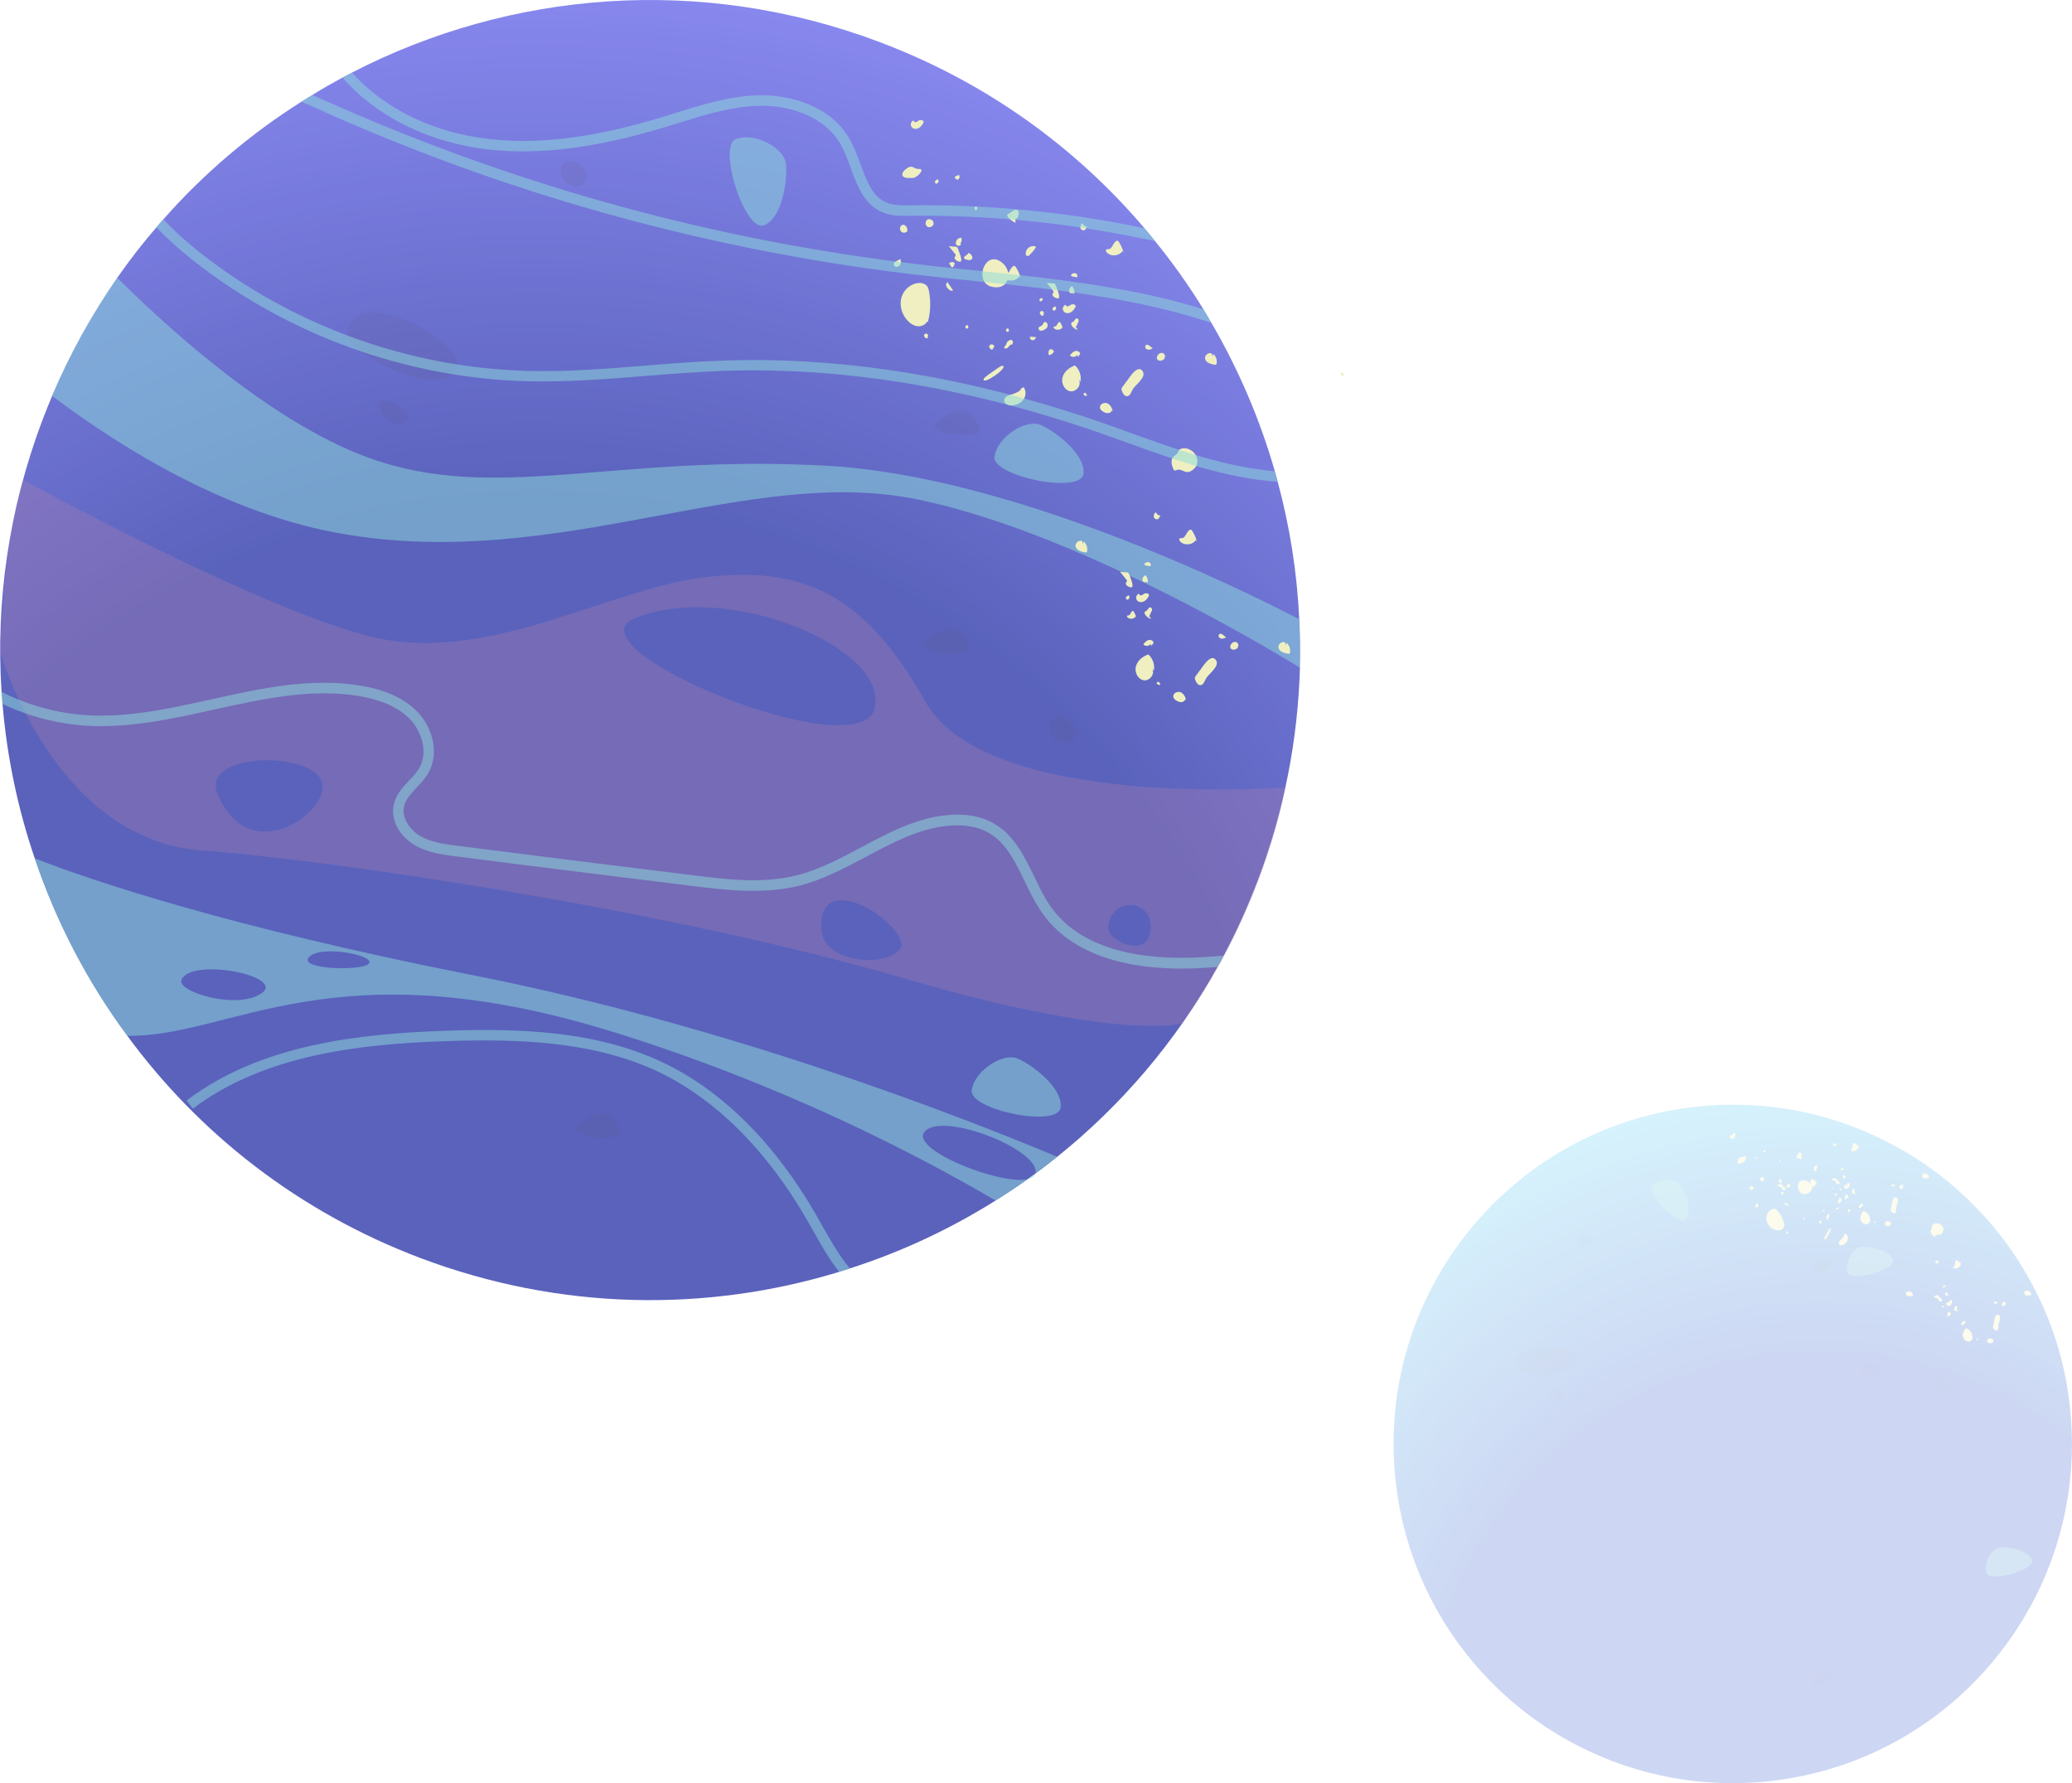 <?xml version="1.0" encoding="UTF-8"?><svg xmlns="http://www.w3.org/2000/svg" xmlns:xlink="http://www.w3.org/1999/xlink" viewBox="0 0 173.4 149.2"><defs><style>.f{fill:#190024;opacity:.1;}.f,.g{mix-blend-mode:multiply;}.h{fill:#e9e9a8;}.i{isolation:isolate;}.j{opacity:.2;}.k,.l,.m{mix-blend-mode:soft-light;}.g{fill:#974d8b;opacity:.3;}.l,.m{opacity:.51;}.n{fill:url(#d);}.o{fill:url(#e);}.m,.p{fill:#5fcccc;}.q{opacity:.71;}</style><radialGradient id="d" cx="120.51" cy="57.87" fx="120.51" fy="57.87" r="55.48" gradientTransform="translate(18.82 149.5) rotate(-26.89)" gradientUnits="userSpaceOnUse"><stop offset=".59" stop-color="#0434c2"/><stop offset="1" stop-color="#31c0f1"/></radialGradient><radialGradient id="e" cx="44.79" cy="104.95" fx="44.79" fy="104.95" r="106.29" gradientTransform="matrix(1, 0, 0, 1, 0, 0)" gradientUnits="userSpaceOnUse"><stop offset=".59" stop-color="#1622a0"/><stop offset="1" stop-color="#5757e8"/></radialGradient></defs><g class="i"><g id="a"/><g id="b"><g id="c"><g class="j"><path class="n" d="M170.68,108.67c1.32,2.79,2.21,5.85,2.55,9.09,.13,1.23,.19,2.45,.16,3.65,0,.18,0,.36-.02,.54-.14,3.73-1.02,7.3-2.5,10.57-.45,1-.97,1.98-1.54,2.92-1.21,2.01-2.66,3.87-4.32,5.51h0c-.12,.12-.23,.24-.35,.35-4.36,4.2-10.1,7.03-16.59,7.74-5.65,.61-11.09-.48-15.81-2.86-2.63-1.32-5.03-3.04-7.11-5.08-1.64-1.6-3.09-3.41-4.31-5.38-.09-.15-.18-.3-.27-.45-2-3.38-3.33-7.23-3.78-11.39-.04-.38-.07-.76-.1-1.15-.13-2-.05-3.97,.21-5.89,.13-.92,.31-1.84,.53-2.74,.03-.15,.07-.3,.11-.45,.67-2.59,1.71-5.04,3.05-7.3,.09-.17,.19-.32,.29-.47,.26-.44,.55-.86,.84-1.28,.09-.13,.18-.26,.28-.39,4.55-6.29,11.64-10.71,19.97-11.61,4.94-.53,9.71,.23,13.98,2.02,.22,.09,.45,.19,.66,.29,1.12,.5,2.2,1.07,3.24,1.7,.19,.12,.39,.24,.58,.37,1.98,1.28,3.79,2.8,5.39,4.53,.11,.12,.22,.24,.32,.35,1.35,1.5,2.55,3.15,3.55,4.93,.35,.61,.68,1.23,.98,1.88Z"/><path class="f" d="M126.92,114.35c.27,1.01,4.82,.85,5-.54,.18-1.4-5.58-1.58-5,.54Z"/><path class="f" d="M129.7,116.73c.52,.65,1.38,.23,1.32-.14-.06-.38-1.84-.51-1.32,.14Z"/><path class="f" d="M155.59,115.15c.5-1.56,1.27-1.21,1.78-.79,.51,.42-1.93,1.27-1.78,.79Z"/><path class="f" d="M151.67,106.43c.5-1.56,1.27-1.21,1.78-.79,.51,.42-1.93,1.27-1.78,.79Z"/><path class="f" d="M151.57,140.91c.5-1.56,1.27-1.21,1.78-.79,.51,.42-1.93,1.27-1.78,.79Z"/><path class="f" d="M162.21,116.1c.39,.47,1.36,.1,.99-.47-.36-.57-1.65-.32-.99,.47Z"/><path class="f" d="M132.18,104.07c.39,.47,1.36,.1,.99-.47-.36-.57-1.65-.32-.99,.47Z"/><path class="m" d="M167.31,129.48c.46-.09,2.37,.15,2.73,1.02,.36,.88-3.54,1.93-3.8,1.1-.26-.83,.45-2,1.08-2.12Z"/><path class="m" d="M155.69,104.35c.46-.09,2.37,.15,2.73,1.02,.36,.88-3.54,1.93-3.8,1.1-.26-.83,.45-2,1.08-2.12Z"/><path class="m" d="M140.65,99.12c.3,.35,1.03,2.14,.44,2.88-.59,.74-3.42-2.15-2.82-2.78s1.96-.58,2.38-.1Z"/><g class="k"><path class="h" d="M149.36,102.56c-.09-.45-.29-.87-.57-1.23-.05-.06-.09-.12-.16-.15-.13-.07-.28-.03-.41,.04-.3,.18-.45,.56-.38,.9,.07,.34,.33,.63,.65,.76,.18,.07,.38,.1,.56,.03,.18-.07,.31-.27,.26-.46-.06-.03-.13,.03-.12,.09h.18Z"/><path class="h" d="M156.48,101.86c-.07-.25-.28-.46-.53-.53-.18,.19-.3,.45-.25,.71,.05,.25,.33,.46,.58,.39,.25-.08,.33-.48,.11-.61l.1,.04Z"/><path class="h" d="M154.73,100.12c-.06-.06-.13-.12-.21-.17,0,0-.02-.01-.03,0-.01,0-.02,.01-.03,.02-.05,.08,0,.21-.08,.25-.01,0-.03,.01-.04,.03-.01,.02,.02,.05,.04,.06,.14,.05,.3-.06,.31-.21l.02,.03h0Z"/><path class="h" d="M152.08,98.98c-.11-.12-.24-.23-.39-.31-.02-.01-.04-.02-.06-.02-.02,0-.04,.02-.05,.04-.1,.14,0,.39-.14,.48-.03,.02-.06,.02-.08,.05-.02,.05,.03,.09,.08,.11,.26,.09,.57-.12,.58-.39l.05,.06v-.02Z"/><path class="h" d="M155.6,95.96c-.11-.12-.24-.23-.39-.31-.02-.01-.04-.02-.06-.02-.02,0-.04,.02-.05,.04-.1,.14,0,.39-.14,.48-.03,.02-.06,.02-.08,.05-.02,.05,.03,.09,.08,.11,.26,.09,.57-.12,.58-.39l.05,.06v-.02Z"/><path class="h" d="M154.51,98.56c-.04-.12-.13-.21-.24-.25-.02,.05-.04,.1-.05,.16,0,.05,.03,.11,.08,.13,.07,.03,.14-.02,.2-.07v.06l.02-.03Z"/><path class="h" d="M153.63,98.61s-.05-.05-.08-.06c-.03,0-.06,.01-.09,.03-.08,.04-.16,.07-.25,.1l.41,.18s.02,0,.03,.02c.03,.03,0,.08,.01,.12,.01,.06,.08,.08,.14,.08,.43,.01-.04-.34-.17-.47Z"/><path class="h" d="M149.1,99.12s-.05-.05-.08-.06c-.03,0-.06,.01-.09,.03-.08,.04-.16,.07-.25,.1l.41,.18s.02,0,.03,.02c.03,.03,0,.08,.01,.12,.01,.06,.08,.08,.14,.08,.43,.01-.04-.34-.17-.47Z"/><path class="h" d="M153.54,95.71l-.12-.06c-.03,.08-.03,.19,.04,.24,.07,.06,.2,.02,.2-.07,0-.05-.01-.14,.04-.14l-.16,.02Z"/><path class="h" d="M147.63,98.6c.05,.11-.05,.26-.17,.25s-.21-.17-.14-.27c.07-.1,.25-.1,.31,0h0Z"/><path class="h" d="M149.62,99.05c.1,.02,.22,.07,.21,.17,0,.09-.12,.13-.21,.15-.04,0-.09,0-.11-.02-.06-.08,.11-.18,.06-.27,.01-.02,.06,0,.05,.03v-.05Z"/><path class="h" d="M158.32,102.38c-.09-.11-.22-.21-.36-.21-.14,0-.28,.16-.22,.29,.02,.04,.05,.07,.09,.09,.02,.01,.05,.02,.07,.02,.1,.02,.2,.02,.28-.04,.08-.05,.12-.18,.06-.25l.08,.1Z"/><path class="h" d="M161.75,102.47s-.07,.06-.08,.1c-.01,.04,0,.08,0,.13,0,.1-.08,.18-.1,.28-.04,.17,.1,.32,.22,.45,.03,.03,.07,.06,.1,.05,.03,0,.05-.03,.07-.06,.14-.16,.33-.05,.49-.15,.12-.08,.22-.32,.19-.46-.07-.42-.6-.59-.9-.34Z"/><path class="h" d="M155.25,99.84s.07,.03,.09,.06c-.08,.05-.19,.01-.27-.03-.05-.02-.1-.06-.1-.11,0-.04,.03-.06,.05-.1,.03-.07,0-.17,.08-.2,.04-.01,.08,.01,.1,.05,.02,.04,.02,.08,.02,.12v.27l.03-.07Z"/><path class="h" d="M154.8,101.2c-.03-.07-.15-.02-.16,.05-.01,.08,.04,.14,.09,.2,.09-.06,.14-.17,.12-.27l-.04,.02Z"/><path class="h" d="M154.09,100.31s-.05-.06-.08-.07-.08-.02-.1,.01c-.04,.04-.01,.12-.03,.18-.02,.06-.09,.1-.09,.16,0,.06,.08,.1,.14,.08,.06-.02,.1-.07,.13-.12,.03-.05,.06-.09,.06-.15,0-.05-.03-.11-.09-.12l.06,.04Z"/><path class="h" d="M153.74,99.97s-.01,.07-.05,.08-.07,0-.1-.02c-.02-.01-.03-.02-.05-.04-.02-.04,0-.1,.04-.12,.04-.02,.1,0,.12,.05,.02,.04,0,.1-.04,.13l.08-.08Z"/><path class="h" d="M149.67,103.13s-.01,.07-.05,.08c-.03,.01-.07,0-.1-.02-.02-.01-.03-.02-.05-.04-.02-.04,0-.1,.04-.12s.1,0,.12,.05c.02,.04,0,.1-.04,.13l.08-.08Z"/><path class="h" d="M154.06,99.6c.06-.04,.04-.16-.03-.18-.03,.02-.06,.06-.07,.09,0,.04,0,.09,.04,.1s.09,0,.09-.05l-.02,.03Z"/><path class="h" d="M146.97,96.98c.06-.04,.04-.16-.03-.18-.03,.02-.06,.06-.07,.09,0,.04,0,.09,.04,.1s.09,0,.09-.05l-.02,.03Z"/><path class="h" d="M147.15,100.88c0-.09-.04-.18-.11-.24l-.12,.19s-.04,.06-.04,.1c0,.07,.07,.12,.14,.11,.07-.01,.12-.08,.13-.15h.01Z"/><path class="h" d="M149.35,100.62l.36,.19c0,.07-.11,.07-.17,.05-.07-.02-.14-.04-.18-.09s-.05-.15,.01-.18l-.02,.02Z"/><path class="h" d="M159.28,99.3c.04-.09-.07-.2-.17-.17-.1,.02-.16,.13-.15,.23,0,.04,.02,.09,.05,.11,.05,.04,.13,.02,.18-.02,.05-.04,.08-.1,.11-.16l-.03,.02Z"/><path class="h" d="M149.07,98.86c.03-.09,0-.19-.07-.25-.06,.03-.1,.09-.12,.15-.03,.08,0,.19,.08,.23,.08,.04,.19-.06,.15-.13h-.04Z"/><path class="h" d="M149.25,99.79c.03,.06,.01,.13-.04,.17l-.18-.1c0-.1,.13-.16,.21-.12v.05Z"/><path class="h" d="M158.28,100.92l-.05,.32s-.01,.06,0,.09c.01,.03,.04,.05,.06,.07,.09,.08,.21,.16,.31,.1,.11-.06,.08-.22,.08-.35,0-.23,.32-.79,.02-.94-.32-.16-.38,.51-.41,.7Z"/><path class="h" d="M158.56,99.12l.08,.02s-.08,.1-.14,.13-.13,.03-.18-.02-.02-.14,.04-.15c.06-.01,.13,0,.19,.03h0Z"/><path class="h" d="M153.87,101.03c.02,.05,0,.11-.04,.14-.04,.03-.1,.04-.15,.02-.03-.02-.06-.06-.04-.09,0-.01,.02-.02,.04-.02l.19-.08v.03h0Z"/><path class="h" d="M153.12,101.75c-.07,0-.1,.08-.11,.15s-.04,.14-.1,.16c-.02,0-.04,0-.05,0-.04-.03,0-.08,0-.13,0-.04,0-.07,0-.11,0-.09,.05-.18,.13-.21,.05,0,.09,.04,.11,.08,.02,.04,0,.1-.03,.13l.07-.06Z"/><path class="h" d="M152.67,101.26l-.06-.05s-.06,.06-.05,.1c.01,.04,.06,.07,.1,.05,.04-.02,.05-.07,.02-.1h0Z"/><path class="h" d="M151.02,101.93l-.06-.05s-.06,.06-.05,.1c.01,.04,.06,.07,.1,.05,.04-.02,.05-.07,.02-.1h0Z"/><path class="h" d="M154.39,99.16s.09,.04,.12,0,.05-.09,.08-.12c.03-.04,.08-.06,.13-.06,.03,0,.06,0,.08,.04,0,.02,0,.04,0,.06,0,.1-.02,.2-.08,.28-.06,.08-.16,.13-.25,.11-.07-.02-.12-.07-.14-.14-.02-.07,0-.14,.05-.19v.02Z"/><path class="h" d="M144.82,94.99s.09,.04,.12,0,.05-.09,.08-.12c.03-.04,.08-.06,.13-.06,.03,0,.06,0,.08,.04,0,.02,0,.04,0,.06,0,.1-.02,.2-.08,.28-.06,.08-.16,.13-.25,.11-.07-.02-.12-.07-.14-.14s0-.14,.05-.19v.02Z"/><path class="h" d="M154.28,97.84c0-.06-.07-.11-.13-.1-.06,0-.11,.05-.14,.11-.01,.03-.01,.06,.01,.07,.02,0,.04,0,.05,0l.22-.07-.02-.02Z"/><path class="h" d="M145.92,97.26c.12-.11,.19-.26,.2-.42,0-.03,0-.06-.02-.08-.04-.04-.11,0-.17,.03-.09,.04-.21,0-.31,.05-.08,.04-.12,.12-.16,.2-.05,.11-.09,.27,.02,.33,.06,.03,.12,.01,.18,0,.13-.05,.24-.11,.35-.2l-.1,.09Z"/><path class="h" d="M150.73,96.81c.09-.03,.07-.16,.03-.25-.02-.06-.06-.12-.12-.13-.08-.02-.14,.06-.18,.14l-.1,.18s-.03,.06-.02,.09c0,.03,.04,.04,.06,.05,.13,.06,.27,.08,.41,.08l-.08-.15Z"/><path class="h" d="M151.13,99.92c.84-.18,.54-1.14-.19-1.17-.77-.02-.54,1.32,.19,1.17Z"/><path class="h" d="M155.83,100.89c0,.13-.17,.22-.28,.16,.02-.1,.04-.2,.11-.26,.07-.07,.2-.08,.26,0l-.02,.17-.07-.06Z"/><path class="h" d="M154.49,103.35l-.12-.06c-.06,.15-.16,.29-.27,.4-.06,.06-.13,.11-.17,.18-.05,.07-.07,.16-.03,.23,.07,.14,.28,.12,.41,.04,.17-.1,.3-.26,.33-.45,.03-.19-.06-.41-.24-.49l-.09,.17,.2-.02Z"/><path class="h" d="M153.2,102.83c.01-.06-.04-.07-.09-.02-.05,.04-.09,.12-.12,.18-.08,.15-.16,.3-.24,.45-.04,.08-.09,.19-.08,.25,.01,.05,.07,.04,.12-.01s.1-.12,.14-.19c.14-.23,.3-.53,.27-.7l-.11,.09,.1-.04Z"/><path class="h" d="M152.42,102.3s0,.06-.03,.07c-.03,.01-.06,0-.08,0-.02,0-.04-.02-.06-.03-.03-.03-.03-.09,0-.13s.08-.05,.12-.05c.02,0,.04,.01,.06,.03,.01,.02,.01,.05,0,.06v.05Z"/><path class="h" d="M152.02,97.87c.04-.12,.06-.25,.08-.37-.03-.02-.07-.01-.1,0-.18,.06-.26,.3-.17,.46,.01,.02,.03,.05,.06,.06,.04,.01,.07,0,.1-.04,.02-.03,.03-.07,.04-.1h0Z"/><path class="h" d="M153.39,99.41l-.06-.05s-.06,.06-.06,.1c0,.04,.05,.08,.08,.06,.01,0,.02-.02,.02-.04l.05-.14-.04,.06Z"/><path class="h" d="M146.77,99.42c-.03-.06-.07-.11-.12-.15-.05-.04-.13-.05-.18-.02-.03,.02-.05,.05-.06,.08-.03,.09,.03,.2,.13,.23,.09,.02,.2-.04,.22-.14h0Z"/><path class="h" d="M147.67,96.21c.09,.03,.1,.17,.03,.22-.05,0-.1-.02-.15-.04,.01-.06,.04-.11,.09-.14l.03-.04Z"/><path class="h" d="M149.02,97.14c0-.06-.1-.05-.11,0,0,.06,.05,.1,.1,.12,.03-.04,.03-.11,0-.15v.03Z"/><path class="h" d="M157,102.25l-.12-.06s-.04,.06-.05,.09c.04,.05,.13,.05,.17,0v-.03Z"/><path class="h" d="M166.62,96.38l-.12-.06s-.04,.06-.05,.09c.04,.05,.13,.05,.17,0v-.03Z"/><path class="h" d="M161.1,98.16c.15,.04,.28,.15,.33,.3,0,.02,.01,.04,0,.06-.01,.03-.04,.04-.07,.05-.17,.05-.38,.08-.48-.06-.09-.12,0-.32,.15-.33l.1,.1-.03-.12Z"/><path class="h" d="M165.05,111.67c-.07-.25-.28-.46-.53-.53-.18,.19-.3,.45-.25,.71,.05,.25,.33,.46,.58,.39,.25-.08,.33-.48,.11-.61l.1,.04Z"/><path class="h" d="M163.3,109.92c-.06-.06-.13-.12-.21-.16,0,0-.02-.01-.03,0-.01,0-.02,.01-.03,.02-.05,.08,0,.21-.08,.25-.01,0-.03,.01-.04,.03-.01,.02,.02,.05,.04,.06,.14,.05,.3-.06,.31-.21l.02,.03h0Z"/><path class="h" d="M164.16,105.77c-.11-.12-.24-.23-.39-.31-.02-.01-.04-.02-.06-.02-.02,0-.04,.02-.05,.04-.1,.14,0,.39-.14,.48-.03,.02-.06,.02-.08,.05-.02,.05,.03,.09,.08,.11,.26,.09,.57-.12,.58-.39l.05,.06v-.02Z"/><path class="h" d="M163.07,108.37c-.04-.12-.13-.21-.24-.25-.02,.05-.04,.1-.05,.16,0,.05,.03,.11,.08,.13,.07,.03,.14-.02,.2-.07v.06l.02-.03Z"/><path class="h" d="M162.2,108.42s-.05-.05-.08-.06c-.03,0-.06,.01-.09,.03-.08,.04-.16,.07-.25,.1,.14,.06,.27,.12,.41,.18,.01,0,.02,0,.03,.02,.03,.03,0,.08,.01,.12,.01,.06,.08,.08,.14,.08,.43,.01-.04-.34-.17-.47Z"/><path class="h" d="M162.11,105.52l-.12-.06c-.03,.08-.03,.19,.04,.24,.07,.06,.2,.02,.2-.07,0-.05-.01-.14,.04-.14l-.16,.02Z"/><path class="h" d="M166.89,112.19c-.09-.11-.22-.21-.36-.21-.14,0-.28,.16-.22,.29,.02,.04,.05,.07,.09,.09,.02,.01,.05,.02,.07,.02,.1,.02,.2,.02,.28-.04,.08-.05,.12-.18,.06-.25l.08,.1Z"/><path class="h" d="M163.81,109.64s.07,.03,.09,.06c-.08,.05-.19,.01-.27-.03-.05-.02-.1-.06-.1-.11,0-.04,.03-.06,.05-.1,.03-.07,0-.17,.08-.2,.04-.01,.08,.01,.1,.05,.02,.04,.02,.08,.02,.12v.27l.03-.07Z"/><path class="h" d="M162.62,109.41c.06-.04,.04-.16-.03-.18-.03,.02-.06,.06-.07,.09,0,.04,0,.09,.04,.1s.09,0,.09-.05l-.02,.03Z"/><path class="h" d="M167.85,109.1c.04-.09-.07-.2-.17-.17-.1,.02-.16,.13-.15,.23,0,.04,.02,.09,.05,.11,.05,.04,.13,.02,.18-.02,.05-.04,.08-.1,.11-.16l-.03,.02Z"/><path class="h" d="M166.84,110.73l-.05,.32s0,.06,0,.09c.01,.03,.04,.05,.06,.07,.09,.08,.21,.16,.31,.1,.11-.06,.08-.22,.08-.35,0-.23,.32-.79,.02-.94-.32-.16-.38,.51-.41,.7Z"/><path class="h" d="M167.13,108.93l.08,.02s-.08,.1-.14,.13c-.06,.03-.13,.03-.18-.02-.04-.05-.02-.14,.04-.15,.06-.01,.13,0,.19,.03h0Z"/><path class="h" d="M162.95,108.97s.09,.04,.12,0,.05-.09,.08-.12c.03-.04,.08-.06,.13-.06,.03,0,.06,0,.08,.04,0,.02,0,.04,0,.06,0,.1-.02,.2-.08,.28-.06,.08-.16,.13-.25,.11-.07-.02-.12-.07-.14-.14s0-.14,.05-.19v.02Z"/><path class="h" d="M162.85,107.65c0-.06-.07-.11-.13-.1-.06,0-.11,.05-.14,.11-.01,.03-.01,.06,.01,.07,.02,0,.04,0,.05,0l.22-.07-.02-.02Z"/><path class="h" d="M164.4,110.69c0,.13-.17,.22-.28,.16,.02-.1,.04-.2,.11-.26,.07-.07,.2-.08,.26,0l-.02,.17-.07-.06Z"/><path class="h" d="M165.56,112.06l-.12-.06s-.04,.06-.05,.09c.04,.05,.13,.05,.17,0v-.03Z"/><path class="h" d="M169.66,107.96c.15,.04,.28,.15,.33,.3,0,.02,.01,.04,0,.06-.01,.03-.04,.04-.07,.05-.17,.05-.38,.08-.48-.06-.09-.12,0-.32,.15-.33l.1,.1-.03-.12Z"/><path class="h" d="M159.76,108.02c.15,.04,.28,.15,.33,.3,0,.02,.01,.04,0,.06-.01,.03-.04,.04-.07,.05-.17,.05-.38,.08-.48-.06-.09-.12,0-.32,.15-.33l.1,.1-.03-.12Z"/></g></g><g class="q"><path class="o" d="M108.79,55.87c-.17,5.92-1.3,11.91-3.51,17.75-.84,2.21-1.8,4.34-2.89,6.38-.16,.31-.32,.61-.5,.91-3.47,6.25-8.07,11.6-13.42,15.89-1.64,1.32-3.37,2.55-5.16,3.66-3.81,2.39-7.9,4.3-12.17,5.67h0c-.31,.1-.59,.2-.9,.29-11.09,3.39-23.35,3.26-35.05-1.15-10.19-3.85-18.54-10.43-24.53-18.59-3.35-4.53-5.96-9.54-7.75-14.85-1.42-4.16-2.33-8.5-2.7-12.93-.03-.33-.05-.67-.08-1.01-.49-7.52,.59-15.24,3.42-22.74,.26-.68,.54-1.36,.82-2.05,1.5-3.53,3.35-6.83,5.46-9.88,1.02-1.47,2.12-2.88,3.28-4.22,.18-.23,.38-.45,.58-.67,3.39-3.84,7.29-7.14,11.55-9.83,.31-.2,.6-.38,.91-.56,.83-.52,1.68-1,2.53-1.46,.27-.14,.53-.29,.8-.42C42.69-.75,58.64-2.14,73.64,3.53c8.9,3.36,16.4,8.81,22.14,15.57,.31,.35,.6,.71,.88,1.07,1.49,1.83,2.83,3.73,4.06,5.72,.23,.38,.45,.75,.67,1.14,2.27,3.9,4.06,8.08,5.3,12.41,.09,.3,.17,.59,.24,.88,1.01,3.74,1.62,7.59,1.8,11.5,.07,1.35,.09,2.69,.05,4.06Z"/><path class="g" d="M107.57,65.89s-25,1.93-30.12-7.17c-5.12-9.1-10.33-11.38-18.49-10.42-8.15,.97-18.41,7.52-28.31,4.87-9.9-2.66-28.72-13.02-28.72-13.02C.3,45.16,.01,54.52,.01,54.52c0,0,4.41,15.68,16.83,16.64,12.41,.95,40.36,5.29,58.72,10.68,18.36,5.38,23.39,3.79,23.39,3.79,7.06-9.85,8.62-19.74,8.62-19.74Zm-89.38,.48c-1.29-3.21,6.96-3.59,8.58-1.27,1.61,2.32-5.85,8.07-8.58,1.27Zm34.97-14.65c7.73-3.15,21.32,2.5,20.03,7.57-1.29,5.07-26-5.14-20.03-7.57Zm15.57,25.97c-.22-4.51,5.27-1.59,6.56,.77,1.29,2.36-6.38,2.87-6.56-.77Zm24.02-.11c.15-2.44,3.61-2.53,3.55,.09-.06,2.63-3.62,1.15-3.55-.09Z"/><path class="m" d="M108.78,55.87s-17.92-11.23-32.09-14.1c-14.18-2.87-29.84,6.03-47.98,2.91-9.39-1.61-18.13-6.87-24.36-11.56,1.5-3.53,3.34-6.84,5.46-9.88,3.31,3.31,12.45,11.94,21,15.05,10.68,3.88,20.53-.34,38.51,.69,15.4,.89,34.3,10.18,39.4,12.83,.07,1.34,.08,2.69,.05,4.05Z"/><path class="m" d="M21.89,83.11c-2.06,1.43-7.14-.13-6.7-1.13,.84-1.9,8.77-.3,6.7,1.13Zm3.92-2.96c.77-1.11,5.37-.3,5.1,.42-.27,.7-5.8,.59-5.1-.42Zm51.58,14.53c1.53-1.71,9.7,1.56,9.27,3.5-.43,1.95-10.8-1.79-9.27-3.5Zm-37.87-13.09c-20.5-4.05-31.87-7.92-36.62-9.77,1.79,5.31,4.4,10.33,7.75,14.85,8.71,.14,17.16-7.58,40.57-.35,14.09,4.36,25.35,10.18,32.09,14.13,1.78-1.11,3.51-2.34,5.16-3.66-8.61-3.6-27.89-11.05-48.94-15.2Z"/><path class="f" d="M29.08,27.66c-.41,1.97,7.5,5.64,9.02,3.41,1.51-2.23-8.16-7.52-9.02-3.41Z"/><path class="f" d="M31.78,34.13c.33,1.57,2.15,1.59,2.37,.9s-2.7-2.46-2.37-.9Z"/><path class="f" d="M77.38,53.86c2.2-2.23,3.21-.97,3.72,.2s-4.41,.5-3.72-.2Z"/><path class="f" d="M78.25,35.57c2.2-2.23,3.21-.97,3.72,.2,.51,1.17-4.41,.5-3.72-.2Z"/><path class="f" d="M48.19,94.4c2.2-2.23,3.21-.97,3.72,.2,.51,1.17-4.41,.5-3.72-.2Z"/><path class="f" d="M87.87,61.22c.26,1.13,2.23,1.34,2.11,.05-.12-1.29-2.55-1.97-2.11-.05Z"/><path class="f" d="M46.98,14.65c.26,1.13,2.23,1.34,2.11,.05s-2.55-1.97-2.11-.05Z"/><path class="m" d="M85,88.52c.86,.24,3.92,2.3,3.77,4.11s-7.73,.23-7.45-1.42c.27-1.65,2.5-3.02,3.68-2.69Z"/><path class="m" d="M86.91,35.5c.86,.24,3.92,2.3,3.77,4.11-.15,1.81-7.73,.23-7.45-1.42,.27-1.65,2.5-3.02,3.68-2.69Z"/><path class="m" d="M65.74,13.53c.21,.86-.09,4.54-1.74,5.3-1.65,.76-3.98-6.63-2.41-7.2,1.57-.57,3.86,.7,4.15,1.9Z"/><g class="k"><path class="h" d="M77.65,26.95c.23-.84,.26-1.74,.09-2.6-.03-.14-.06-.28-.14-.39-.16-.22-.46-.3-.73-.28-.66,.05-1.25,.57-1.43,1.21-.18,.64,.01,1.36,.45,1.87,.24,.28,.56,.51,.93,.54,.37,.03,.76-.2,.83-.56-.07-.09-.25-.06-.28,.05l.3,.16Z"/><path class="h" d="M90.42,31.94c.1-.49-.08-1.03-.46-1.36-.47,.16-.91,.51-1.04,1s.16,1.08,.65,1.16,.98-.53,.71-.95l.14,.15Z"/><path class="h" d="M88.94,27.44c-.05-.16-.12-.32-.21-.46-.01-.02-.02-.04-.04-.04-.02,0-.04,0-.06,.01-.15,.09-.17,.36-.35,.37-.03,0-.07,0-.09,.01-.04,.03-.02,.1,.02,.14,.19,.2,.57,.15,.71-.09v.08h.03Z"/><path class="h" d="M85.4,23.2c-.09-.31-.22-.6-.4-.87-.02-.03-.05-.07-.08-.08-.04-.01-.08,0-.12,.02-.29,.16-.33,.68-.66,.69-.06,0-.13-.01-.17,.02-.08,.06-.03,.19,.04,.26,.36,.38,1.08,.29,1.33-.16l.02,.14,.04-.03Z"/><path class="h" d="M94.02,21.09c-.09-.31-.22-.6-.4-.87-.02-.03-.05-.07-.08-.08-.04-.01-.08,0-.12,.02-.29,.16-.33,.68-.66,.69-.06,0-.13-.01-.17,.02-.08,.06-.03,.19,.04,.26,.36,.38,1.08,.29,1.33-.16l.02,.14,.04-.03Z"/><path class="h" d="M89.91,24.58c.04-.23-.04-.47-.2-.64-.08,.07-.16,.13-.21,.23-.05,.09-.05,.22,.01,.29,.09,.11,.26,.08,.4,.05l-.06,.1,.06-.03Z"/><path class="h" d="M88.37,23.92c-.02-.06-.04-.13-.09-.17-.05-.04-.12-.04-.18-.04-.17,0-.34-.02-.51-.05l.54,.67s.03,.04,.04,.06c.02,.08-.06,.14-.09,.22-.03,.11,.07,.21,.17,.27,.73,.4,.23-.62,.12-.96Z"/><path class="h" d="M80.18,20.85c-.02-.06-.04-.13-.09-.17-.05-.04-.12-.04-.18-.04-.17,0-.34-.02-.51-.05,.18,.22,.36,.44,.54,.67,.01,.02,.03,.04,.04,.06,.02,.08-.06,.14-.09,.22-.03,.11,.07,.21,.17,.27,.73,.4,.23-.62,.12-.96Z"/><path class="h" d="M90.73,18.88l-.15-.2c-.13,.11-.21,.29-.14,.45,.07,.15,.32,.2,.4,.06,.05-.09,.1-.25,.19-.2l-.3-.1Z"/><path class="h" d="M78.13,18.69c0,.24-.31,.4-.52,.28-.2-.12-.2-.47,0-.59,.2-.12,.51,.04,.52,.28v.03Z"/><path class="h" d="M81.13,21.18c.15,.12,.31,.3,.22,.47-.09,.16-.32,.12-.49,.07-.07-.02-.16-.06-.18-.14-.04-.18,.34-.22,.34-.41,.05-.03,.11,.05,.07,.09l.04-.08Z"/><path class="h" d="M93.12,34.42c-.05-.27-.19-.55-.44-.67-.25-.11-.62,.04-.63,.31,0,.08,.02,.16,.07,.23,.03,.04,.07,.07,.11,.1,.15,.11,.33,.2,.52,.18,.19-.02,.36-.2,.33-.38l.05,.23Z"/><path class="h" d="M98.9,37.54c-.08,.02-.17,.04-.22,.1-.05,.06-.06,.15-.1,.22-.08,.17-.29,.25-.41,.39-.21,.26-.12,.64,0,.95,.03,.07,.06,.16,.14,.17,.05,.01,.11-.02,.16-.04,.37-.14,.61,.21,.96,.17,.27-.03,.65-.36,.73-.61,.24-.77-.52-1.52-1.25-1.36Z"/><path class="h" d="M90.07,27.4c.05,.05,.09,.11,.1,.18-.18,0-.33-.14-.44-.28-.06-.08-.12-.19-.07-.27,.04-.06,.11-.08,.17-.12,.11-.09,.16-.28,.3-.27,.08,0,.13,.09,.14,.17,0,.08-.03,.16-.07,.23-.07,.16-.15,.31-.22,.47l.09-.1Z"/><path class="h" d="M88.13,29.35c0-.15-.24-.17-.33-.05-.08,.12-.06,.28-.02,.42,.2-.02,.38-.17,.44-.36h-.09Z"/><path class="h" d="M87.69,27.22c-.02-.07-.04-.14-.08-.2s-.12-.1-.19-.07c-.11,.04-.13,.19-.21,.27-.08,.08-.24,.09-.29,.2-.05,.11,.05,.23,.16,.25,.11,.02,.23-.03,.33-.09,.09-.05,.18-.11,.23-.2,.05-.09,.04-.22-.04-.28l.08,.12Z"/><path class="h" d="M87.37,26.32c0,.07-.09,.11-.15,.1-.07-.01-.12-.06-.16-.12-.02-.03-.04-.07-.04-.11,0-.09,.09-.18,.18-.17,.09,0,.17,.1,.16,.19,0,.09-.09,.17-.19,.18l.2-.06Z"/><path class="h" d="M77.68,28.21c0,.07-.09,.11-.15,.1-.07-.01-.12-.06-.16-.12-.02-.03-.04-.07-.04-.11,0-.09,.09-.18,.18-.17,.09,0,.17,.1,.16,.19,0,.09-.09,.17-.19,.18l.2-.06Z"/><path class="h" d="M88.23,25.98c.14-.02,.21-.24,.1-.34-.07,.02-.15,.04-.2,.1-.05,.06-.07,.15-.02,.21,.05,.06,.16,.06,.19,0l-.07,.03Z"/><path class="h" d="M78.39,15.35c.14-.02,.21-.24,.1-.34-.07,.02-.15,.04-.2,.1s-.07,.15-.02,.21c.05,.06,.16,.06,.19,0l-.07,.03Z"/><path class="h" d="M75.33,22.18c.08-.16,.09-.35,.01-.51l-.37,.21c-.06,.03-.12,.07-.15,.13-.07,.11,.02,.28,.14,.31,.13,.04,.27-.03,.34-.14h.03Z"/><path class="h" d="M79.31,23.64l.44,.64c-.07,.11-.24,.03-.34-.06s-.2-.19-.23-.32c-.03-.13,.05-.29,.18-.3l-.05,.03Z"/><path class="h" d="M97.43,29.98c.14-.13,.05-.4-.14-.44-.18-.05-.38,.09-.45,.27-.03,.08-.04,.17,0,.24,.06,.11,.2,.15,.33,.13s.23-.11,.32-.19h-.06Z"/><path class="h" d="M80.35,20.38c.13-.12,.17-.33,.1-.49-.13,0-.25,.06-.34,.15-.12,.12-.17,.33-.06,.46,.11,.13,.38,.07,.37-.1l-.07-.02Z"/><path class="h" d="M79.86,22.13c0,.12-.09,.23-.21,.25l-.22-.33c.1-.15,.36-.17,.47-.03l-.03,.1Z"/><path class="h" d="M94.3,31.88l-.37,.5s-.07,.1-.08,.16c0,.06,.02,.12,.04,.18,.08,.21,.22,.45,.44,.43,.24-.02,.33-.31,.44-.52,.19-.41,1.23-1.06,.84-1.59-.41-.56-1.09,.54-1.31,.85Z"/><path class="h" d="M96.35,29.05l.12,.11c-.11,.05-.23,.1-.35,.1-.12,0-.25-.07-.28-.19-.03-.12,.09-.26,.2-.22,.12,.04,.22,.11,.3,.21h.01Z"/><path class="h" d="M86.68,28.25c-.02,.1-.1,.19-.19,.21-.1,.02-.21-.01-.27-.1-.04-.06-.05-.15,.01-.18,.03-.01,.06-.01,.09,0,.13,0,.26,.02,.38,.03l-.02,.07v-.02Z"/><path class="h" d="M84.77,28.82c-.12-.05-.24,.05-.32,.15-.08,.1-.18,.21-.31,.19-.03,0-.07-.02-.09-.05-.04-.08,.06-.15,.12-.22,.04-.06,.05-.13,.08-.2,.07-.16,.24-.26,.41-.25,.08,.05,.12,.14,.11,.23-.01,.09-.08,.17-.17,.19l.17-.05Z"/><path class="h" d="M84.43,27.6l-.06-.13c-.08,0-.16,.05-.18,.13-.02,.08,.04,.17,.12,.17s.15-.08,.13-.16h-.01Z"/><path class="h" d="M81.03,27.33l-.06-.13c-.08,0-.16,.05-.18,.13-.02,.08,.04,.17,.12,.17s.15-.08,.13-.16h-.01Z"/><path class="h" d="M89.18,25.51c-.01,.09,.12,.15,.21,.12,.09-.03,.16-.1,.25-.14,.09-.04,.2-.04,.28,0,.05,.03,.1,.07,.1,.13,0,.04-.02,.07-.04,.11-.09,.16-.21,.32-.38,.41-.17,.09-.39,.09-.53-.03-.1-.08-.15-.23-.12-.35s.12-.24,.25-.28l-.02,.03Z"/><path class="h" d="M76.46,10.09c-.01,.09,.12,.15,.21,.12,.09-.03,.16-.1,.25-.14,.09-.04,.2-.04,.28,0,.05,.03,.1,.07,.1,.13,0,.04-.02,.07-.04,.11-.09,.16-.21,.32-.38,.41-.17,.09-.39,.09-.53-.03-.1-.08-.15-.23-.12-.35,.03-.13,.12-.24,.25-.28l-.02,.03Z"/><path class="h" d="M90.15,23.16c.05-.11-.02-.25-.13-.29-.11-.04-.24,0-.33,.07-.04,.03-.07,.09-.05,.14,.02,.03,.06,.04,.09,.05l.43,.08-.02-.04Z"/><path class="h" d="M76.37,14.91c.3-.08,.56-.27,.71-.54,.03-.05,.05-.1,.03-.15-.04-.11-.2-.08-.31-.09-.2,0-.37-.18-.56-.18-.16,0-.31,.1-.43,.2-.19,.14-.39,.39-.26,.58,.07,.1,.2,.13,.32,.15,.25,.03,.51,.02,.77-.03l-.26,.06Z"/><path class="h" d="M84.97,18.31c.18,.03,.27-.22,.28-.4,0-.12,0-.25-.08-.32-.12-.1-.3-.01-.43,.07-.11,.08-.23,.15-.34,.23-.05,.03-.11,.07-.11,.13,0,.05,.03,.1,.06,.14,.17,.21,.39,.37,.63,.49v-.34Z"/><path class="h" d="M82.95,23.98c1.6,.43,1.92-1.48,.68-2.16-1.3-.71-2.07,1.79-.68,2.16Z"/><path class="h" d="M90.15,29.7c-.12,.21-.47,.22-.61,.03,.12-.14,.25-.3,.42-.35,.18-.06,.41,.04,.44,.22l-.18,.27-.07-.17Z"/><path class="h" d="M85.72,32.75l-.16-.22c-.24,.2-.52,.36-.82,.45-.15,.05-.31,.08-.45,.15-.14,.08-.26,.21-.26,.37,0,.29,.37,.44,.66,.42,.37-.02,.75-.19,.96-.49,.22-.3,.24-.75,.01-1.04l-.31,.2,.35,.14Z"/><path class="h" d="M83.97,30.74c.07-.1-.02-.15-.14-.12s-.25,.12-.37,.21l-.8,.56c-.15,.11-.32,.24-.35,.35-.02,.1,.09,.12,.22,.09,.13-.04,.27-.12,.41-.2,.45-.27,.97-.64,1.07-.97l-.26,.06,.21,.02Z"/><path class="h" d="M83.11,29.16c0,.05-.06,.1-.11,.09-.05,0-.1-.04-.14-.08-.03-.03-.06-.07-.07-.11-.03-.08,.02-.18,.1-.22,.08-.04,.18-.03,.25,.03,.03,.02,.06,.06,.07,.1,0,.04-.02,.09-.06,.1l-.04,.1Z"/><path class="h" d="M86.25,21.25c.17-.17,.32-.36,.45-.57-.03-.06-.1-.08-.17-.09-.36-.04-.71,.28-.69,.64,0,.05,.01,.11,.05,.15,.05,.05,.13,.05,.2,.02,.06-.03,.11-.09,.15-.14h.01Z"/><path class="h" d="M87.26,25.06l-.07-.14c-.07,.03-.15,.06-.19,.13-.04,.07,.01,.18,.09,.17,.03,0,.05-.03,.07-.04l.21-.19-.12,.08Z"/><path class="h" d="M75.94,19.36c0-.12-.01-.25-.07-.36-.06-.11-.17-.2-.3-.19-.06,0-.12,.04-.16,.08-.13,.13-.12,.38,.02,.5,.14,.12,.38,.1,.5-.04h.01Z"/><path class="h" d="M80.25,14.64c.12,.13,.03,.39-.15,.4-.09-.05-.16-.12-.22-.2,.07-.09,.17-.14,.28-.16l.09-.05Z"/><path class="h" d="M81.77,17.41c.06-.09-.13-.18-.19-.09s0,.22,.08,.29c.09-.05,.14-.16,.12-.26v.06Z"/><path class="h" d="M90.97,33.05c-.05-.07-.1-.14-.15-.2-.06,.02-.11,.06-.16,.11,.03,.12,.18,.2,.29,.16l.02-.07Z"/><path class="h" d="M112.49,31.35l-.15-.2c-.06,.02-.11,.06-.16,.11,.03,.12,.18,.2,.29,.16l.02-.07Z"/><path class="h" d="M101.52,29.6c.23,.19,.35,.5,.3,.8,0,.04-.01,.07-.04,.1-.04,.04-.11,.03-.16,.02-.32-.06-.72-.19-.77-.51-.05-.28,.29-.55,.55-.44l.08,.26,.05-.23Z"/><path class="h" d="M96.56,56.12c.1-.49-.08-1.03-.46-1.36-.47,.16-.91,.51-1.04,1-.13,.48,.16,1.08,.65,1.16,.49,.09,.98-.53,.71-.95l.14,.15Z"/><path class="h" d="M95.08,51.62c-.05-.16-.12-.32-.21-.46-.01-.02-.02-.04-.04-.04-.02,0-.04,0-.06,.01-.15,.09-.17,.36-.35,.37-.03,0-.07,0-.09,.01-.04,.03-.02,.1,.02,.14,.19,.2,.57,.15,.71-.09v.08h.03Z"/><path class="h" d="M100.16,45.27c-.09-.31-.22-.6-.4-.87-.02-.03-.05-.07-.08-.08-.04-.01-.08,0-.12,.02-.29,.16-.33,.68-.66,.69-.06,0-.13-.01-.17,.02-.08,.06-.03,.19,.04,.26,.36,.38,1.08,.29,1.33-.16l.03,.14,.04-.03Z"/><path class="h" d="M96.05,48.76c.04-.23-.04-.47-.2-.64-.08,.07-.16,.13-.21,.23-.05,.09-.05,.22,.01,.29,.09,.11,.26,.08,.4,.05l-.06,.1,.06-.03Z"/><path class="h" d="M94.51,48.1c-.02-.06-.04-.13-.09-.17-.05-.04-.12-.04-.18-.04-.17,0-.34-.02-.51-.05,.18,.22,.36,.44,.54,.67,.01,.02,.03,.04,.04,.06,.02,.08-.06,.14-.09,.22-.03,.11,.07,.21,.17,.27,.73,.4,.23-.62,.13-.96Z"/><path class="h" d="M96.87,43.06l-.15-.2c-.13,.11-.21,.29-.14,.45,.07,.15,.32,.2,.4,.06,.05-.09,.1-.25,.19-.2l-.3-.1Z"/><path class="h" d="M99.26,58.6c-.05-.27-.19-.55-.44-.67-.25-.11-.62,.04-.63,.31,0,.08,.02,.16,.07,.23,.03,.04,.07,.07,.11,.1,.15,.11,.33,.2,.52,.18,.19-.02,.36-.2,.33-.38l.05,.23Z"/><path class="h" d="M96.21,51.58c.05,.05,.09,.11,.1,.18-.18,0-.33-.14-.44-.28-.06-.08-.12-.19-.07-.27,.04-.06,.11-.08,.17-.12,.11-.09,.16-.28,.3-.27,.08,0,.13,.09,.14,.17s-.03,.16-.07,.23l-.22,.47,.09-.1Z"/><path class="h" d="M94.37,50.16c.14-.02,.21-.24,.1-.34-.07,.02-.15,.04-.2,.1-.05,.06-.07,.15-.02,.21,.05,.06,.16,.06,.19,0l-.07,.03Z"/><path class="h" d="M103.57,54.16c.14-.13,.05-.4-.14-.44-.18-.05-.38,.09-.45,.27-.03,.08-.04,.17,0,.24,.06,.11,.2,.15,.33,.13,.12-.03,.23-.11,.32-.19h-.06Z"/><path class="h" d="M100.44,56.06c-.12,.17-.25,.33-.37,.5-.03,.05-.07,.1-.08,.16,0,.06,.02,.12,.04,.18,.08,.2,.22,.45,.44,.43,.24-.02,.33-.31,.44-.52,.19-.41,1.23-1.06,.84-1.59-.41-.56-1.09,.54-1.31,.85Z"/><path class="h" d="M102.49,53.23l.12,.11c-.11,.05-.23,.1-.35,.1-.12,0-.25-.07-.28-.19-.03-.12,.09-.26,.2-.22,.12,.04,.22,.11,.3,.21h.01Z"/><path class="h" d="M95.32,49.69c-.01,.09,.12,.15,.21,.12,.09-.03,.16-.1,.25-.14,.09-.04,.2-.04,.28,0,.05,.03,.1,.07,.1,.13,0,.04-.02,.07-.04,.11-.09,.16-.21,.32-.38,.41-.17,.09-.39,.09-.53-.03-.1-.08-.15-.23-.12-.35,.03-.13,.12-.24,.25-.28l-.02,.03Z"/><path class="h" d="M96.29,47.34c.05-.11-.02-.25-.13-.29s-.24,0-.33,.07c-.04,.03-.07,.09-.05,.14,.02,.03,.06,.04,.09,.05l.43,.08-.02-.04Z"/><path class="h" d="M96.29,53.88c-.12,.21-.47,.22-.61,.03,.12-.14,.25-.3,.42-.35,.18-.06,.42,.04,.44,.22l-.18,.27-.07-.17Z"/><path class="h" d="M97.1,57.23l-.15-.2c-.06,.02-.11,.06-.16,.11,.03,.12,.18,.2,.29,.16l.02-.07Z"/><path class="h" d="M107.66,53.78c.23,.19,.35,.5,.3,.8,0,.04-.01,.07-.04,.1-.04,.04-.11,.03-.16,.02-.32-.06-.72-.19-.77-.51-.05-.28,.29-.55,.55-.44l.08,.26,.05-.23Z"/><path class="h" d="M90.68,45.3c.23,.19,.35,.5,.3,.8,0,.04-.01,.07-.04,.1-.04,.04-.11,.03-.16,.02-.32-.06-.72-.19-.77-.51-.05-.28,.29-.55,.55-.44l.08,.26,.05-.23Z"/></g><g class="l"><path class="p" d="M27.24,9.39c-.67-.3-1.35-.59-2.03-.88,.31-.2,.6-.38,.91-.56,.49,.21,.98,.42,1.47,.64l1.07,.47c15.2,6.64,31.25,11.02,47.73,13,1.8,.22,3.61,.41,5.42,.59,4.37,.45,8.9,.93,13.28,1.81,1.99,.4,3.86,.87,5.63,1.42,.23,.38,.45,.75,.67,1.14-2-.66-4.16-1.23-6.48-1.7-4.35-.87-8.84-1.35-13.2-1.79-1.82-.19-3.63-.38-5.44-.59-16.55-1.99-32.7-6.39-47.97-13.07l-1.07-.46Z"/><path class="p" d="M106.93,40.31c-4.31-.29-8.46-1.77-12.49-3.23-.8-.29-1.61-.58-2.41-.86-10.88-3.78-21.45-5.52-31.42-5.19-2.17,.08-4.37,.25-6.5,.42-3.3,.27-6.71,.54-10.09,.45-10.06-.29-19.94-3.87-27.85-10.1-1.18-.93-2.21-1.86-3.09-2.79,.18-.23,.38-.45,.58-.67,.86,.93,1.87,1.84,3.05,2.78,7.75,6.11,17.45,9.63,27.33,9.91,3.32,.1,6.71-.17,9.99-.44,2.14-.17,4.36-.35,6.55-.42,10.07-.35,20.75,1.42,31.73,5.23,.8,.28,1.61,.57,2.42,.87,3.88,1.39,7.87,2.82,11.95,3.16,.09,.3,.17,.59,.24,.88Z"/></g><g class="l"><path class="p" d="M102.38,80c-.16,.31-.32,.61-.5,.91-.59,.04-1.17,.09-1.75,.11-4.24,.18-9.9-.45-12.86-4.55-.6-.85-1.07-1.8-1.52-2.73-.8-1.65-1.55-3.21-3-4.05-1.18-.67-2.59-.69-3.56-.58-2.37,.27-4.47,1.39-6.69,2.57-1.79,.95-3.64,1.94-5.64,2.44-3.01,.74-6.21,.35-9.04,0l-.32-.04c-6.44-.8-12.88-1.59-19.32-2.42-1.15-.15-2.46-.31-3.57-1-1.06-.65-2.02-2.01-1.63-3.45,.21-.78,.73-1.34,1.24-1.88,.32-.34,.63-.66,.85-1.03,.79-1.33,.21-3.1-.73-4.09-.93-.98-2.35-1.63-4.24-1.96-4.02-.68-8.16,.24-12.17,1.12-3.5,.78-7.13,1.58-10.78,1.35-2.39-.16-4.78-.79-6.97-1.83-.03-.33-.05-.67-.08-1.01,2.22,1.12,4.66,1.8,7.11,1.96,3.51,.23,7.08-.57,10.53-1.33,4.08-.91,8.3-1.84,12.49-1.13,2.08,.35,3.67,1.1,4.73,2.21,1.2,1.25,1.87,3.42,.86,5.14-.27,.45-.62,.82-.96,1.18-.45,.49-.88,.94-1.03,1.5-.26,.97,.44,1.98,1.25,2.49,.94,.59,2.15,.74,3.21,.87,6.44,.83,12.88,1.63,19.33,2.42l.31,.04c2.88,.36,5.87,.73,8.72,.02,1.9-.47,3.7-1.43,5.44-2.36,2.19-1.17,4.47-2.38,7-2.67,1.58-.18,2.99,.05,4.09,.69,1.69,.97,2.53,2.72,3.36,4.41,.43,.89,.87,1.82,1.43,2.6,2.73,3.79,8.09,4.37,12.1,4.2,.76-.03,1.53-.09,2.29-.15Z"/></g><g class="l"><path class="p" d="M71.13,106.13c-.31,.1-.59,.2-.9,.29-.86-1.08-1.54-2.28-2.19-3.46-.17-.3-.34-.59-.51-.89-3.36-5.83-7.65-10.1-12.42-12.38-5.5-2.6-11.82-2.77-17.83-2.57-7.09,.24-15.14,1.11-21.14,5.65l-.52-.69c6.19-4.69,14.41-5.58,21.64-5.83,6.12-.21,12.57-.03,18.23,2.66,4.93,2.34,9.36,6.75,12.8,12.73,.17,.3,.34,.6,.51,.9,.7,1.24,1.42,2.52,2.33,3.6Z"/></g><g class="l"><path class="p" d="M96.66,20.17c-.49-.1-.98-.19-1.45-.29-6.26-1.28-12.66-1.9-19.04-1.82-.77,0-1.53,.02-2.25-.27-1.58-.62-2.17-2.21-2.73-3.75-.24-.67-.5-1.36-.83-1.94-1.39-2.45-4.4-3.29-6.73-3.25-2.32,.03-4.62,.75-6.85,1.44l-1.1,.34c-6.16,1.87-11.13,2.43-15.63,1.77-4.64-.7-8.71-2.84-11.4-5.91,.27-.14,.53-.29,.8-.42,2.53,2.83,6.36,4.82,10.72,5.46,4.37,.65,9.22,.1,15.25-1.73l1.09-.34c2.29-.72,4.65-1.45,7.11-1.49,2.58-.03,5.93,.92,7.5,3.69,.37,.65,.63,1.37,.89,2.07,.52,1.42,1.01,2.76,2.23,3.24,.56,.23,1.24,.22,1.89,.21,6.48-.08,12.94,.53,19.25,1.84l.39,.08c.31,.35,.6,.71,.88,1.07Z"/></g></g></g></g></g></svg>